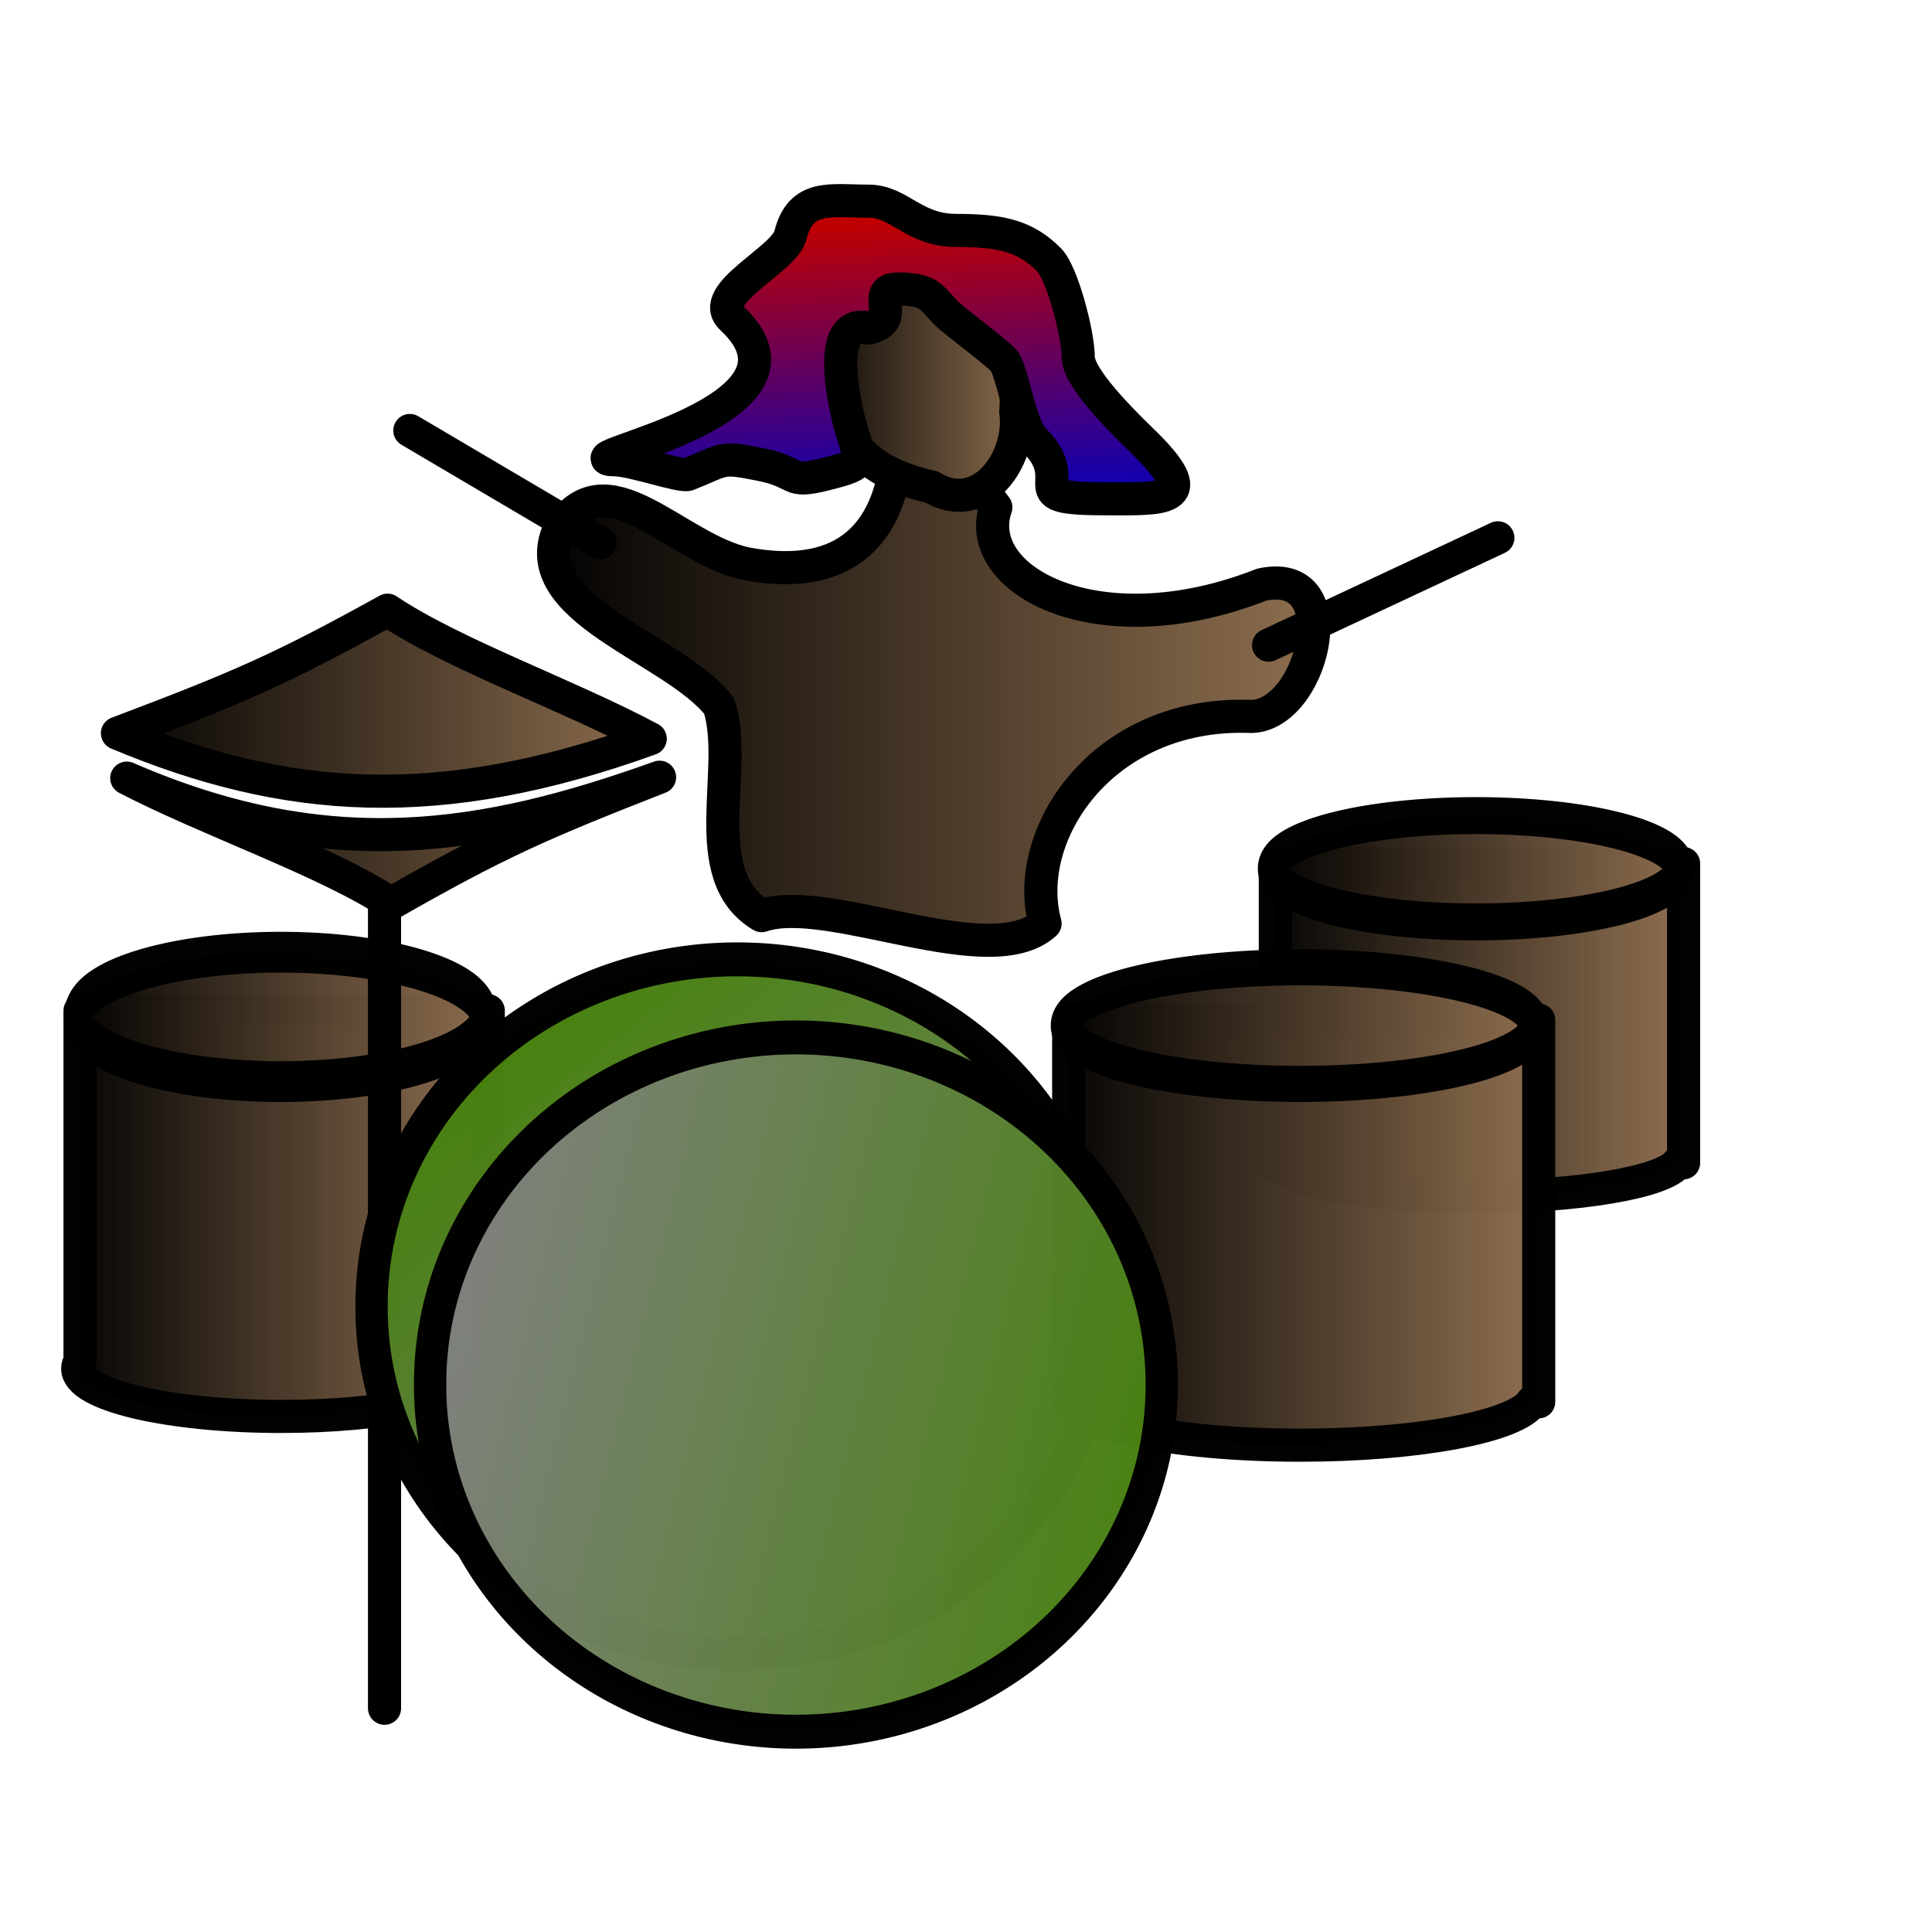 <?xml version="1.0" encoding="UTF-8" standalone="no"?>
<!-- Created with Inkscape (http://www.inkscape.org/) -->
<svg
   xmlns:dc="http://purl.org/dc/elements/1.1/"
   xmlns:cc="http://web.resource.org/cc/"
   xmlns:rdf="http://www.w3.org/1999/02/22-rdf-syntax-ns#"
   xmlns:svg="http://www.w3.org/2000/svg"
   xmlns="http://www.w3.org/2000/svg"
   xmlns:xlink="http://www.w3.org/1999/xlink"
   xmlns:sodipodi="http://inkscape.sourceforge.net/DTD/sodipodi-0.dtd"
   xmlns:inkscape="http://www.inkscape.org/namespaces/inkscape"
   width="700pt"
   height="700pt"
   id="svg36220"
   sodipodi:version="0.32"
   inkscape:version="0.43"
   version="1.0"
   inkscape:export-filename="/home/maurizio/out/wr.png"
   inkscape:export-xdpi="90"
   inkscape:export-ydpi="90"
   sodipodi:docbase="/home/monge/chess_pieces/chess_set"
   sodipodi:docname="br.svg">
  <defs
     id="defs36222">
    <linearGradient
       id="linearGradient3404">
      <stop
         id="stop3406"
         offset="0"
         style="stop-color:#808080;stop-opacity:1;" />
      <stop
         id="stop3408"
         offset="1"
         style="stop-color:#408000;stop-opacity:1;" />
    </linearGradient>
    <linearGradient
       id="linearGradient3392">
      <stop
         style="stop-color:#c00000;stop-opacity:1;"
         offset="0"
         id="stop3394" />
      <stop
         style="stop-color:#0000c0;stop-opacity:1;"
         offset="1"
         id="stop3396" />
    </linearGradient>
    <linearGradient
       id="linearGradient3037">
      <stop
         style="stop-color:black;stop-opacity:1;"
         offset="0"
         id="stop3039" />
      <stop
         style="stop-color:#907050;stop-opacity:1;"
         offset="1"
         id="stop3041" />
    </linearGradient>
    <linearGradient
       inkscape:collect="always"
       xlink:href="#linearGradient3037"
       id="linearGradient3043"
       x1="7.338"
       y1="207.665"
       x2="689.745"
       y2="274.331"
       gradientUnits="userSpaceOnUse"
       gradientTransform="matrix(1.045,0,0,1.014,-1042.634,-35.405)" />
    <linearGradient
       inkscape:collect="always"
       xlink:href="#linearGradient3037"
       id="linearGradient3051"
       x1="218.502"
       y1="521.53"
       x2="906.095"
       y2="643.197"
       gradientUnits="userSpaceOnUse"
       gradientTransform="matrix(1.045,0,0,1.014,-1042.634,-35.405)" />
    <linearGradient
       inkscape:collect="always"
       xlink:href="#linearGradient3037"
       id="linearGradient3059"
       x1="153.414"
       y1="229.068"
       x2="966.586"
       y2="400.734"
       gradientUnits="userSpaceOnUse"
       gradientTransform="matrix(1.045,0,0,1.014,-1042.634,-35.405)" />
    <linearGradient
       inkscape:collect="always"
       xlink:href="#linearGradient3037"
       id="linearGradient3067"
       x1="193.15"
       y1="715.406"
       x2="878.595"
       y2="782.072"
       gradientUnits="userSpaceOnUse"
       gradientTransform="matrix(1.045,0,0,1.014,-1042.634,-35.405)" />
    <linearGradient
       inkscape:collect="always"
       xlink:href="#linearGradient3404"
       id="linearGradient3298"
       x1="303.737"
       y1="691.152"
       x2="679.99"
       y2="788.886"
       gradientUnits="userSpaceOnUse" />
    <linearGradient
       inkscape:collect="always"
       xlink:href="#linearGradient3404"
       id="linearGradient3306"
       x1="602.733"
       y1="849.213"
       x2="363.143"
       y2="533.091"
       gradientUnits="userSpaceOnUse" />
    <linearGradient
       inkscape:collect="always"
       xlink:href="#linearGradient3037"
       id="linearGradient3321"
       x1="486.969"
       y1="528.25"
       x2="798"
       y2="528.25"
       gradientUnits="userSpaceOnUse"
       gradientTransform="matrix(0.774,0,0,0.791,131.845,177.845)" />
    <linearGradient
       inkscape:collect="always"
       xlink:href="#linearGradient3037"
       id="linearGradient3323"
       x1="425.692"
       y1="321.1"
       x2="733.963"
       y2="321.1"
       gradientUnits="userSpaceOnUse" />
    <linearGradient
       inkscape:collect="always"
       xlink:href="#linearGradient3037"
       id="linearGradient3329"
       gradientUnits="userSpaceOnUse"
       gradientTransform="matrix(0.672,0,0,0.62,282.176,170.357)"
       x1="486.969"
       y1="528.25"
       x2="798"
       y2="528.25" />
    <linearGradient
       inkscape:collect="always"
       xlink:href="#linearGradient3037"
       id="linearGradient3331"
       gradientUnits="userSpaceOnUse"
       x1="425.692"
       y1="321.1"
       x2="733.963"
       y2="321.1" />
    <linearGradient
       inkscape:collect="always"
       xlink:href="#linearGradient3037"
       id="linearGradient3352"
       x1="8.667"
       y1="251.297"
       x2="282.047"
       y2="251.297"
       gradientUnits="userSpaceOnUse"
       gradientTransform="translate(40.069,87.21)" />
    <linearGradient
       inkscape:collect="always"
       xlink:href="#linearGradient3037"
       id="linearGradient3354"
       x1="6.097"
       y1="295.184"
       x2="279.492"
       y2="295.184"
       gradientUnits="userSpaceOnUse"
       gradientTransform="translate(47.14,110.78)" />
    <linearGradient
       inkscape:collect="always"
       xlink:href="#linearGradient3037"
       id="linearGradient3360"
       gradientUnits="userSpaceOnUse"
       gradientTransform="matrix(0.672,0,0,0.754,-295.268,187.774)"
       x1="486.969"
       y1="528.25"
       x2="798"
       y2="528.25" />
    <linearGradient
       inkscape:collect="always"
       xlink:href="#linearGradient3037"
       id="linearGradient3362"
       gradientUnits="userSpaceOnUse"
       x1="425.692"
       y1="321.1"
       x2="733.963"
       y2="321.1" />
    <linearGradient
       inkscape:collect="always"
       xlink:href="#linearGradient3037"
       id="linearGradient3388"
       x1="259.427"
       y1="345.127"
       x2="642.659"
       y2="345.127"
       gradientUnits="userSpaceOnUse" />
    <linearGradient
       inkscape:collect="always"
       xlink:href="#linearGradient3037"
       id="linearGradient3390"
       x1="385.035"
       y1="184.119"
       x2="499.049"
       y2="184.119"
       gradientUnits="userSpaceOnUse" />
    <linearGradient
       inkscape:collect="always"
       xlink:href="#linearGradient3392"
       id="linearGradient3398"
       x1="458.615"
       y1="105.438"
       x2="464.215"
       y2="248.973"
       gradientUnits="userSpaceOnUse" />
  </defs>
  <sodipodi:namedview
     id="base"
     pagecolor="#ffffff"
     bordercolor="#666666"
     borderopacity="1.0"
     inkscape:pageopacity="0.0"
     inkscape:pageshadow="2"
     inkscape:zoom="0.6"
     inkscape:cx="541.76164"
     inkscape:cy="569.58322"
     inkscape:current-layer="layer1"
     inkscape:document-units="px"
     inkscape:window-width="979"
     inkscape:window-height="831"
     inkscape:window-x="49"
     inkscape:window-y="53"
     showguides="true"
     inkscape:guide-bbox="true" />
  <g
     id="layer1"
     inkscape:label="Layer 1"
     inkscape:groupmode="layer">
    <path
       id="path3356"
       d="M 38.66,488.274 L 38.66,657.631 C 37.914,658.779 37.525,659.948 37.525,661.144 C 37.525,673.903 81.557,684.27 135.793,684.27 C 185.523,684.27 226.644,675.562 233.137,664.279 L 235.89,664.279 L 235.89,488.274 L 38.66,488.274 z "
       style="opacity:0.99;fill:url(#linearGradient3360);fill-opacity:1;fill-rule:evenodd;stroke:black;stroke-width:16;stroke-linecap:round;stroke-linejoin:round;stroke-miterlimit:4;stroke-dasharray:none;stroke-dashoffset:0;stroke-opacity:1" />
    <path
       transform="matrix(0.672,0,0,1.02,-254.064,163.731)"
       d="M 725.963 321.1 A 146.135 30.641 0 1 1  433.692,321.1 A 146.135 30.641 0 1 1  725.963 321.1 z"
       sodipodi:ry="30.641294"
       sodipodi:rx="146.13541"
       sodipodi:cy="321.0997"
       sodipodi:cx="579.82758"
       id="path3358"
       style="opacity:0.99;fill:url(#linearGradient3362);fill-opacity:1;fill-rule:evenodd;stroke:black;stroke-width:19.321;stroke-linecap:round;stroke-linejoin:round;stroke-miterlimit:4;stroke-dasharray:none;stroke-dashoffset:0;stroke-opacity:1"
       sodipodi:type="arc" />
    <path
       style="fill:none;fill-opacity:0.75;fill-rule:evenodd;stroke:black;stroke-width:16;stroke-linecap:round;stroke-linejoin:round;stroke-miterlimit:4;stroke-dasharray:none;stroke-opacity:1"
       d="M 185.76,425.613 L 185.76,825.237"
       id="path3333"
       sodipodi:nodetypes="cc" />
    <path
       sodipodi:nodetypes="cccc"
       id="path3344"
       d="M 318.632,375.464 C 234.264,405.735 159.048,418.46 61.238,375.907 C 101.058,396.559 157.064,415.612 188.868,436.464 C 239.717,407.533 259.264,398.703 318.632,375.464 z "
       style="fill:url(#linearGradient3354);fill-opacity:1;fill-rule:evenodd;stroke:black;stroke-width:16;stroke-linecap:round;stroke-linejoin:round;stroke-miterlimit:4;stroke-dasharray:none;stroke-opacity:1" />
    <path
       style="fill:url(#linearGradient3352);fill-opacity:1;fill-rule:evenodd;stroke:black;stroke-width:16;stroke-linecap:round;stroke-linejoin:round;stroke-miterlimit:4;stroke-dasharray:none;stroke-opacity:1"
       d="M 56.736,354.21 C 138.091,388.373 212.214,393.667 314.117,356.872 C 274.548,335.742 218.777,316.014 187.226,294.78 C 136.033,323.095 116.381,331.688 56.736,354.21 z "
       id="path3335"
       sodipodi:nodetypes="cccc" />
    <path
       transform="matrix(1.056,0,0,1.109,-149.048,-135.329)"
       d="M 645.824 691.152 A 167.349 150.849 0 1 1  311.127,691.152 A 167.349 150.849 0 1 1  645.824 691.152 z"
       sodipodi:ry="150.84944"
       sodipodi:rx="167.3486"
       sodipodi:cy="691.15222"
       sodipodi:cx="478.47559"
       id="path3279"
       style="opacity:0.99;fill:url(#linearGradient3306);fill-opacity:1.0;fill-rule:evenodd;stroke:black;stroke-width:14.78;stroke-linecap:round;stroke-linejoin:round;stroke-miterlimit:4;stroke-dasharray:none;stroke-dashoffset:0;stroke-opacity:1"
       sodipodi:type="arc" />
    <path
       id="path3325"
       d="M 616.103,417.174 L 616.103,556.277 C 615.357,557.219 614.969,558.179 614.969,559.162 C 614.969,569.642 659.001,578.157 713.237,578.157 C 762.967,578.157 804.088,571.004 810.581,561.737 L 813.333,561.737 L 813.333,417.174 L 616.103,417.174 z "
       style="opacity:0.99;fill:url(#linearGradient3329);fill-opacity:1;fill-rule:evenodd;stroke:black;stroke-width:16;stroke-linecap:round;stroke-linejoin:round;stroke-miterlimit:4;stroke-dasharray:none;stroke-dashoffset:0;stroke-opacity:1" />
    <path
       style="opacity:0.99;fill:url(#linearGradient3321);fill-opacity:1;fill-rule:evenodd;stroke:black;stroke-width:16;stroke-linecap:round;stroke-linejoin:round;stroke-miterlimit:4;stroke-dasharray:none;stroke-dashoffset:0;stroke-opacity:1"
       d="M 516.275,492.759 L 516.275,670.24 C 515.416,671.442 514.969,672.667 514.969,673.921 C 514.969,687.292 565.66,698.156 628.099,698.156 C 685.35,698.156 732.69,689.03 740.165,677.207 L 743.334,677.207 L 743.334,492.759 L 516.275,492.759 z "
       id="path3310" />
    <path
       sodipodi:type="arc"
       style="opacity:0.99;fill:url(#linearGradient3298);fill-opacity:1.0;fill-rule:evenodd;stroke:black;stroke-width:14.78;stroke-linecap:round;stroke-linejoin:round;stroke-miterlimit:4;stroke-dasharray:none;stroke-dashoffset:0;stroke-opacity:1"
       id="path3277"
       sodipodi:cx="478.47559"
       sodipodi:cy="691.15222"
       sodipodi:rx="167.3486"
       sodipodi:ry="150.84944"
       d="M 645.824 691.152 A 167.349 150.849 0 1 1  311.127,691.152 A 167.349 150.849 0 1 1  645.824 691.152 z"
       transform="matrix(1.056,0,0,1.109,-120.763,-97.617)" />
    <path
       sodipodi:type="arc"
       style="opacity:0.99;fill:url(#linearGradient3323);fill-opacity:1;fill-rule:evenodd;stroke:black;stroke-width:18.972;stroke-linecap:round;stroke-linejoin:round;stroke-miterlimit:4;stroke-dasharray:none;stroke-dashoffset:0;stroke-opacity:1"
       id="path3308"
       sodipodi:cx="579.82758"
       sodipodi:cy="321.0997"
       sodipodi:rx="146.13541"
       sodipodi:ry="30.641294"
       d="M 725.963 321.1 A 146.135 30.641 0 1 1  433.692,321.1 A 146.135 30.641 0 1 1  725.963 321.1 z"
       transform="matrix(0.774,0,0,0.919,179.28,200.374)" />
    <path
       transform="matrix(0.672,0,0,0.838,323.379,150.609)"
       d="M 725.963 321.1 A 146.135 30.641 0 1 1  433.692,321.1 A 146.135 30.641 0 1 1  725.963 321.1 z"
       sodipodi:ry="30.641294"
       sodipodi:rx="146.13541"
       sodipodi:cy="321.0997"
       sodipodi:cx="579.82758"
       id="path3327"
       style="opacity:0.99;fill:url(#linearGradient3331);fill-opacity:1;fill-rule:evenodd;stroke:black;stroke-width:21.319;stroke-linecap:round;stroke-linejoin:round;stroke-miterlimit:4;stroke-dasharray:none;stroke-dashoffset:0;stroke-opacity:1"
       sodipodi:type="arc" />
    <path
       style="fill:url(#linearGradient3388);fill-opacity:1.0;fill-rule:evenodd;stroke:black;stroke-width:16;stroke-linecap:round;stroke-linejoin:round;stroke-opacity:1;stroke-miterlimit:4;stroke-dasharray:none"
       d="M 360.686,272.378 C 326.474,265.296 293.021,219.747 270.055,255.772 C 252.78,294.663 325.48,312.82 347.401,341.042 C 357.362,371.619 335.399,422.831 367.927,442.342 C 400.271,431.248 478.217,470.441 504.863,446.148 C 493.207,403.392 532.326,344.042 602.969,346.058 C 633.742,348.109 652.458,273.112 609.467,282.453 C 530.383,313.596 468.853,280.148 481.082,245.06 C 463.22,220.395 458.842,228.181 432.753,224.225 C 428.575,254.598 410.928,281.686 360.686,272.378 z "
       id="path3364"
       sodipodi:nodetypes="cccccccccc" />
    <path
       style="fill:url(#linearGradient3390);fill-opacity:1.0;fill-rule:evenodd;stroke:black;stroke-width:16;stroke-linecap:round;stroke-linejoin:round;stroke-opacity:1;stroke-miterlimit:4;stroke-dasharray:none"
       d="M 393.668,162.011 C 388.441,134.68 416.639,120.363 438.116,134.494 C 465.191,143.857 494.105,167.107 490.699,198.768 C 493.937,221.084 474.26,249.969 450.091,235.271 C 409.52,226.361 401.608,203.898 393.668,162.011 z "
       id="path3366"
       sodipodi:nodetypes="ccccc" />
    <path
       style="fill:url(#linearGradient3398);fill-opacity:1.0;fill-rule:evenodd;stroke:black;stroke-width:16;stroke-linecap:round;stroke-linejoin:round;stroke-opacity:1;stroke-miterlimit:4;stroke-dasharray:none"
       d="M 419.55,158.465 C 401.241,153.888 405.545,184.94 410.122,203.249 C 415.215,223.622 420.936,223.526 398.337,229.176 C 380.071,233.742 386.374,228.197 367.696,224.462 C 347.644,220.452 350.993,221.715 332.34,229.176 C 329.048,230.493 305.688,222.217 296.985,222.105 C 269.756,221.754 402.584,199.391 353.553,153.751 C 341.099,142.158 378.865,125.572 381.838,113.682 C 386.873,93.542 401.258,97.183 419.55,97.183 C 434.662,97.183 441.256,111.325 461.976,111.325 C 484.385,111.325 495.613,114.32 506.76,125.467 C 513.223,131.93 520.902,161.598 520.902,172.607 C 520.902,183.976 548.569,209.703 553.9,215.034 C 581.23,242.363 561.296,240.961 535.044,240.961 C 489.035,240.961 521.111,234.099 499.689,212.677 C 492.722,205.71 490.357,184.586 485.547,174.964 C 484.176,172.224 461.057,155.189 457.262,151.394 C 449.834,143.965 449.485,139.609 433.692,139.609 C 419.795,139.609 436.383,155.099 419.55,158.465 z "
       id="path3368"
       sodipodi:nodetypes="csssssssssssssssssc" />
    <path
       style="fill:none;fill-opacity:0.75;fill-rule:evenodd;stroke:black;stroke-width:16;stroke-linecap:round;stroke-linejoin:round;stroke-opacity:1;stroke-miterlimit:4;stroke-dasharray:none"
       d="M 289.914,262.174 L 197.99,207.963"
       id="path3400" />
    <path
       style="fill:none;fill-opacity:0.75;fill-rule:evenodd;stroke:black;stroke-width:16;stroke-linecap:round;stroke-linejoin:round;stroke-opacity:1;stroke-miterlimit:4;stroke-dasharray:none"
       d="M 612.826,311.672 L 723.606,259.817"
       id="path3402" />
  </g>
</svg>
